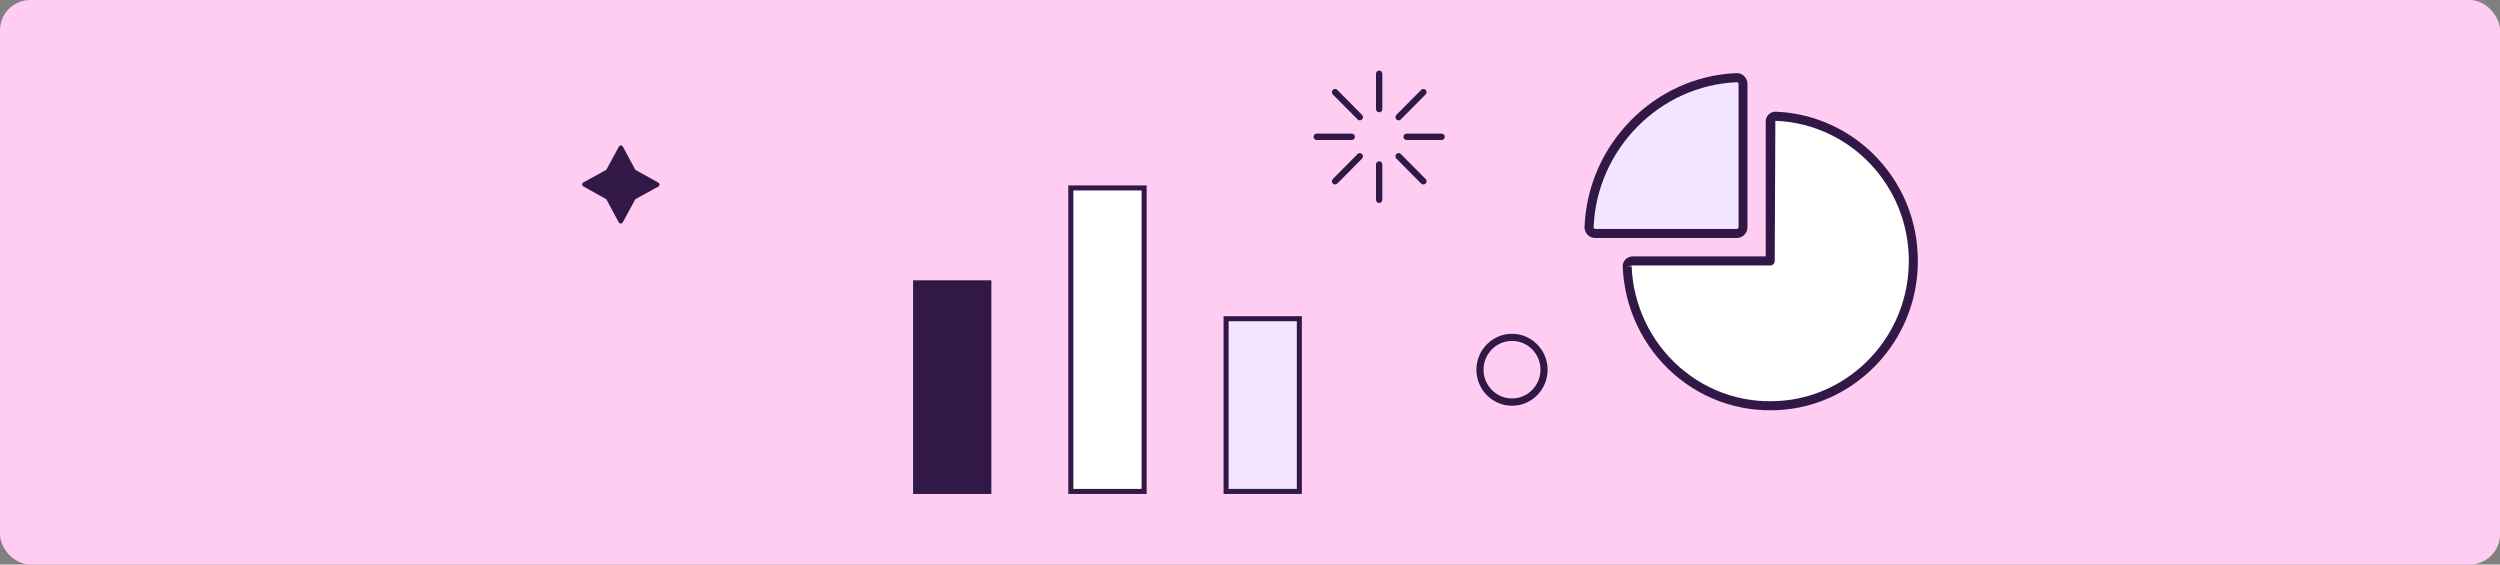<!--
  - Copyright (c) 2023-2025. Cloud Software Group, Inc. All Rights Reserved. Confidential & Proprietary
  -->

<svg width="496" height="112" viewBox="0 0 496 112" fill="none" xmlns="http://www.w3.org/2000/svg">
<rect x="0" y="0" width="496" height="112" fill="#808080" stroke="none"/>
<rect width="496" height="112" rx="6" fill="#FFCCF2"/>
<path d="M196.188 56.115V97.501H181.656V56.115H196.188Z" fill="#311847" stroke="#311847"/>
<path d="M226.993 37.285V97.499H212.449V37.285H226.993Z" fill="white" stroke="#311847"/>
<path d="M257.789 63.232V97.499H243.258V63.232H257.789Z" fill="#F3E5FF" stroke="#311847"/>
<path d="M351.197 51.769L323.881 51.769C323.292 51.769 322.793 52.274 322.811 52.87C323.417 69.3 337.655 82.191 354.408 80.313C367.433 78.851 377.96 68.216 379.387 55.036C381.242 38.065 368.468 23.639 352.214 23.044C351.643 23.025 351.179 23.495 351.179 24.073L351.179 51.769L351.197 51.769Z" fill="white"/>
<path d="M321.936 52.834C321.936 52.329 322.132 51.841 322.489 51.48C322.863 51.101 323.381 50.866 323.898 50.866L350.322 50.866L350.322 24.091C350.322 23.568 350.536 23.062 350.911 22.701C351.285 22.34 351.767 22.141 352.284 22.159C360.385 22.448 368.074 26.186 373.391 32.414C378.779 38.715 381.224 46.804 380.314 55.145C378.833 68.759 367.985 79.718 354.55 81.216C346.307 82.137 338.332 79.646 332.105 74.229C325.968 68.867 322.257 61.103 321.953 52.907C321.936 52.889 321.936 52.852 321.936 52.834ZM378.708 51.751C378.708 45.053 376.389 38.716 372.035 33.588C367.057 27.738 359.831 24.236 352.231 23.965L352.106 51.769C352.106 52.275 351.713 52.672 351.214 52.672L323.898 52.672L322.828 52.87L323.72 52.834C324.005 60.526 327.484 67.82 333.247 72.857C339.099 77.966 346.575 80.296 354.336 79.429C366.968 78.021 377.138 67.73 378.53 54.947C378.655 53.864 378.708 52.798 378.708 51.751Z" fill="#311847"/>
<path d="M344.539 15.408C328.66 16.058 315.903 28.967 315.261 45.036C315.225 45.74 315.814 46.318 316.492 46.318L344.575 46.318C345.253 46.318 345.806 45.758 345.806 45.072L345.806 16.654C345.824 15.967 345.235 15.372 344.539 15.408Z" fill="#F3E5FF"/>
<path d="M314.37 45.09C314.37 45.054 314.37 45.036 314.37 44.999C315.03 28.57 328.269 15.173 344.505 14.505C345.076 14.487 345.629 14.686 346.039 15.101C346.467 15.516 346.699 16.076 346.699 16.654L346.699 45.072C346.699 46.245 345.754 47.22 344.576 47.22L316.493 47.22C315.922 47.22 315.351 46.986 314.941 46.552C314.584 46.155 314.37 45.631 314.37 45.09ZM344.594 16.311C329.286 16.942 316.796 29.581 316.172 45.072C316.172 45.198 316.225 45.27 316.261 45.306C316.333 45.379 316.422 45.415 316.511 45.415L344.594 45.415C344.772 45.415 344.933 45.27 344.933 45.072L344.933 16.654C344.933 16.563 344.897 16.455 344.826 16.401C344.772 16.365 344.701 16.311 344.594 16.311Z" fill="#311847"/>
<path d="M273.626 22.275C273.274 22.275 272.998 21.997 272.998 21.642V14.634C272.998 14.279 273.274 14 273.626 14C273.977 14 274.254 14.279 274.254 14.634V21.642C274.266 21.997 273.977 22.275 273.626 22.275Z" fill="#311847"/>
<path d="M273.626 40.272C273.274 40.272 272.998 39.993 272.998 39.638V32.63C272.998 32.275 273.274 31.996 273.626 31.996C273.977 31.996 274.254 32.275 274.254 32.63V39.638C274.266 39.993 273.977 40.272 273.626 40.272Z" fill="#311847"/>
<path d="M286.018 27.777H279.075C278.723 27.777 278.447 27.498 278.447 27.143C278.447 26.789 278.723 26.51 279.075 26.51H286.018C286.37 26.51 286.646 26.789 286.646 27.143C286.646 27.486 286.37 27.777 286.018 27.777Z" fill="#311847"/>
<path d="M268.188 27.777H261.245C260.893 27.777 260.617 27.498 260.617 27.143C260.617 26.789 260.893 26.51 261.245 26.51H268.188C268.54 26.51 268.816 26.789 268.816 27.143C268.816 27.486 268.54 27.777 268.188 27.777Z" fill="#311847"/>
<path d="M264.874 36.604C264.711 36.604 264.547 36.541 264.434 36.414C264.183 36.161 264.183 35.768 264.434 35.514L269.344 30.559C269.595 30.306 269.984 30.306 270.235 30.559C270.486 30.813 270.486 31.206 270.235 31.459L265.326 36.414C265.2 36.541 265.037 36.604 264.874 36.604Z" fill="#311847"/>
<path d="M277.479 23.884C277.316 23.884 277.153 23.82 277.04 23.693C276.789 23.44 276.789 23.047 277.04 22.794L281.949 17.838C282.2 17.585 282.59 17.585 282.841 17.838C283.092 18.092 283.092 18.485 282.841 18.738L277.919 23.693C277.806 23.82 277.643 23.884 277.479 23.884Z" fill="#311847"/>
<path d="M269.783 23.884C269.62 23.884 269.457 23.82 269.344 23.693L264.434 18.738C264.183 18.485 264.183 18.092 264.434 17.838C264.686 17.585 265.075 17.585 265.326 17.838L270.235 22.794C270.486 23.047 270.486 23.44 270.235 23.693C270.11 23.82 269.946 23.884 269.783 23.884Z" fill="#311847"/>
<path d="M282.389 36.604C282.225 36.604 282.062 36.541 281.949 36.414L277.04 31.459C276.789 31.206 276.789 30.813 277.04 30.559C277.291 30.306 277.68 30.306 277.931 30.559L282.841 35.514C283.092 35.768 283.092 36.161 282.841 36.414C282.715 36.541 282.552 36.604 282.389 36.604Z" fill="#311847"/>
<path d="M123.152 44.358C122.994 44.358 122.845 44.269 122.766 44.127L120.283 39.516L115.728 36.979C115.588 36.899 115.5 36.749 115.5 36.589C115.5 36.429 115.588 36.279 115.728 36.199L120.291 33.689L122.801 29.086C122.88 28.944 123.029 28.855 123.187 28.855C123.345 28.855 123.494 28.944 123.573 29.086L126.057 33.698L130.611 36.234C130.752 36.314 130.839 36.465 130.839 36.624C130.839 36.784 130.752 36.935 130.611 37.015L126.048 39.525L123.547 44.127C123.459 44.269 123.31 44.358 123.152 44.358Z" fill="#311847"/>
<path d="M299.982 80.498C296.09 80.498 292.92 77.293 292.92 73.36C292.92 69.427 296.09 66.223 299.982 66.223C303.874 66.223 307.045 69.427 307.045 73.36C307.045 77.293 303.888 80.498 299.982 80.498ZM299.982 67.639C296.869 67.639 294.335 70.199 294.335 73.346C294.335 76.493 296.869 79.053 299.982 79.053C303.096 79.053 305.629 76.493 305.629 73.346C305.643 70.213 303.11 67.639 299.982 67.639Z" fill="#311847"/>
</svg>
